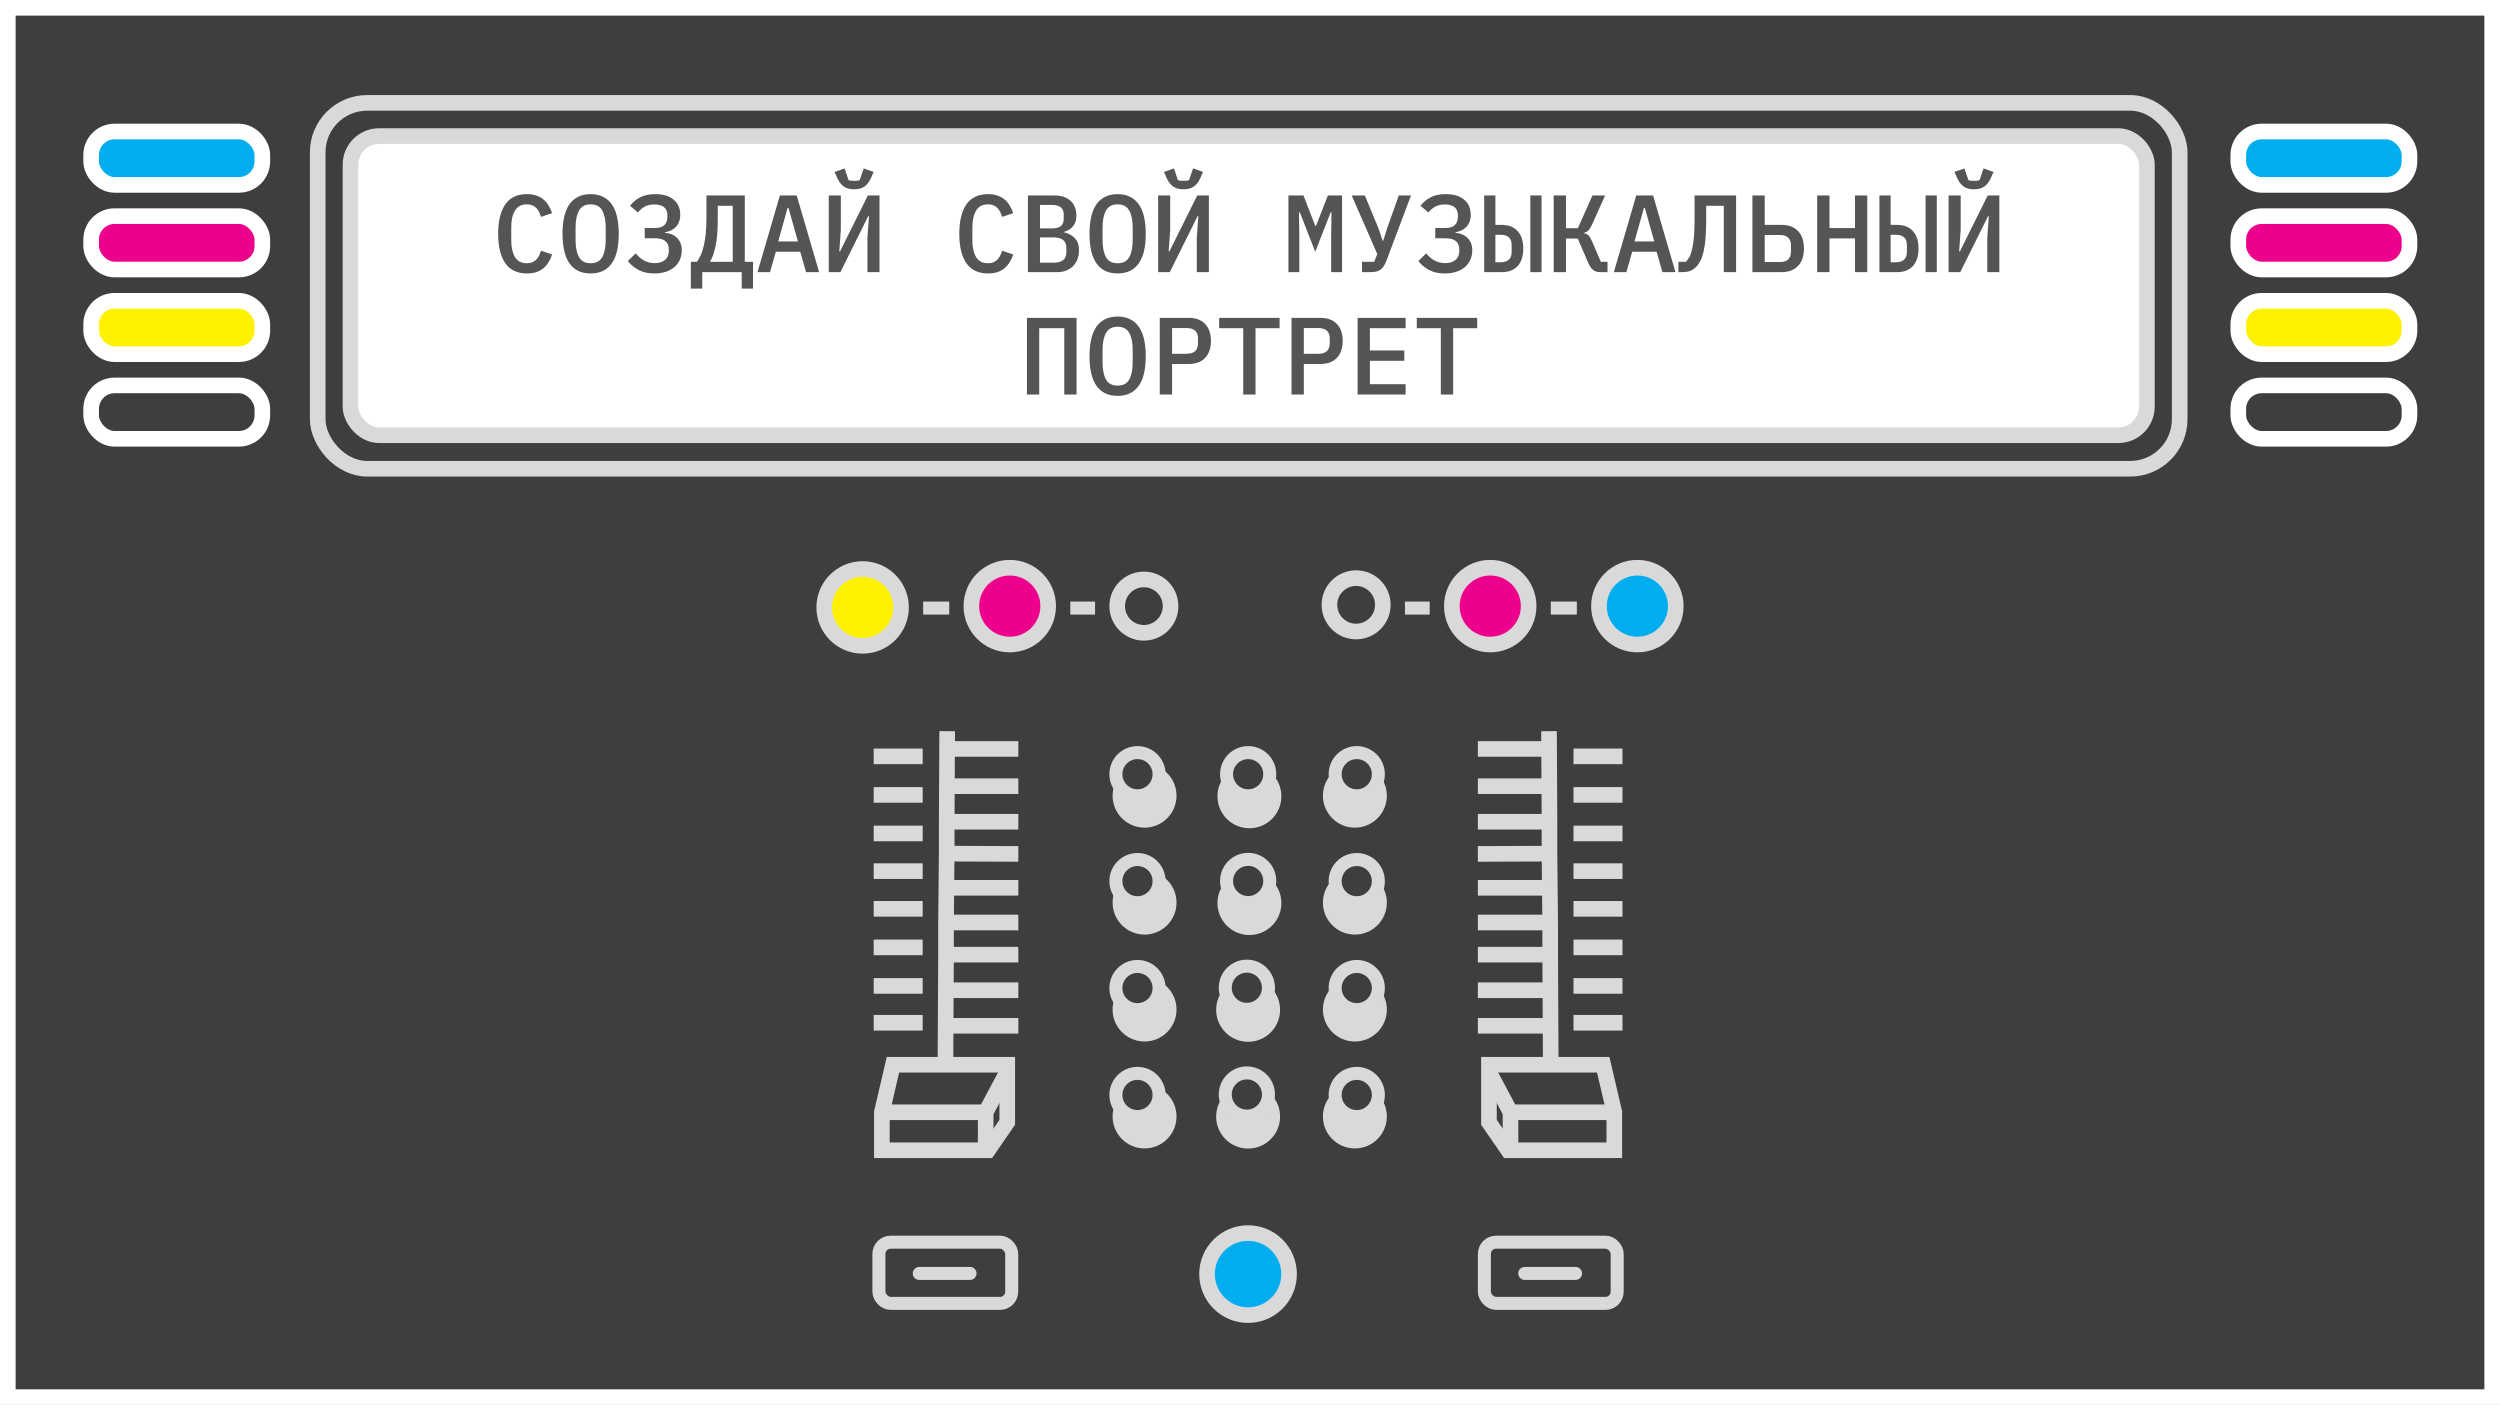 <svg width="1920" height="1079" viewBox="0 0 1920 1079" fill="none" xmlns="http://www.w3.org/2000/svg">
<rect x="0" y="0" width="1920" height="1079" fill="#333333" stroke="none"/>
<rect x="6" y="6" width="1908" height="1067" fill="#3E3E3E" stroke="white" stroke-width="12"/>
<path d="M671 785.479L708.625 785.479" stroke="#D9D9D9" stroke-width="12"/>
<path d="M671 669.038L708.625 669.038" stroke="#D9D9D9" stroke-width="12"/>
<path d="M671 727.587L708.625 727.587" stroke="#D9D9D9" stroke-width="12"/>
<path d="M671 610.489L708.625 610.489" stroke="#D9D9D9" stroke-width="12"/>
<path d="M671 757.19L708.625 757.19" stroke="#D9D9D9" stroke-width="12"/>
<path d="M671 640.092L708.625 640.092" stroke="#D9D9D9" stroke-width="12"/>
<path d="M671 697.983L708.625 697.983" stroke="#D9D9D9" stroke-width="12"/>
<path d="M671 580.884L708.625 580.884" stroke="#D9D9D9" stroke-width="12"/>
<path d="M676.823 854.205L757.001 854.205M757.001 854.205L757.001 887.446M757.001 854.205L774.022 822.318" stroke="#D9D9D9" stroke-width="12"/>
<path d="M727.44 561.52L727.368 575.175M726.096 817.718L773.566 817.718L773.566 861.934L758.788 883.393L677.283 883.393L677.283 854.132L685.791 817.718L726.096 817.718ZM726.096 817.718L726.253 787.806M727.368 575.175L782.075 575.175M727.368 575.175L727.218 603.786M727.218 603.786L782.075 603.786M727.218 603.786L727.075 631.096M727.075 631.096L782.075 631.096M727.075 631.096L727.075 655.599M727.075 655.599L782.075 655.806M727.075 655.599L726.809 681.816M726.809 681.816L782.075 681.816M726.809 681.816L726.544 708.476M726.544 708.476L782.075 708.476M726.544 708.476L726.539 733.185M726.539 733.185L782.075 733.185M726.539 733.185L726.396 760.496M726.396 760.496L782.075 760.496M726.396 760.496L726.253 787.806M726.253 787.806L782.075 787.806" stroke="#D9D9D9" stroke-width="12"/>
<path d="M1246.07 785.479L1208.45 785.479" stroke="#D9D9D9" stroke-width="12"/>
<path d="M1246.07 669.038L1208.45 669.038" stroke="#D9D9D9" stroke-width="12"/>
<path d="M1246.07 727.587L1208.45 727.587" stroke="#D9D9D9" stroke-width="12"/>
<path d="M1246.07 610.489L1208.45 610.489" stroke="#D9D9D9" stroke-width="12"/>
<path d="M1246.07 757.19L1208.45 757.19" stroke="#D9D9D9" stroke-width="12"/>
<path d="M1246.07 640.092L1208.45 640.092" stroke="#D9D9D9" stroke-width="12"/>
<path d="M1246.07 697.983L1208.45 697.983" stroke="#D9D9D9" stroke-width="12"/>
<path d="M1246.07 580.884L1208.45 580.884" stroke="#D9D9D9" stroke-width="12"/>
<path d="M1240.25 854.205L1160.07 854.205M1160.07 854.205L1160.07 887.446M1160.07 854.205L1143.05 822.318" stroke="#D9D9D9" stroke-width="12"/>
<path d="M1189.64 561.52L1189.71 575.175M1190.98 817.718L1143.51 817.718L1143.51 861.934L1158.29 883.393L1239.79 883.393L1239.79 854.132L1231.28 817.718L1190.98 817.718ZM1190.98 817.718L1190.82 787.806M1189.71 575.175L1135 575.175M1189.71 575.175L1189.86 603.786M1189.86 603.786L1135 603.786M1189.86 603.786L1190 631.096M1190 631.096L1135 631.096M1190 631.096L1190 655.599M1190 655.599L1135 655.806M1190 655.599L1190.27 681.816M1190.27 681.816L1135 681.816M1190.27 681.816L1190.53 708.476M1190.53 708.476L1135 708.476M1190.53 708.476L1190.54 733.185M1190.54 733.185L1135 733.185M1190.54 733.185L1190.68 760.496M1190.68 760.496L1135 760.496M1190.68 760.496L1190.82 787.806M1190.82 787.806L1135 787.806" stroke="#D9D9D9" stroke-width="12"/>
<circle cx="24.551" cy="24.551" r="24.551" transform="matrix(0 1 1 0 854.466 586.545)" fill="#D9D9D9"/>
<circle cx="24.551" cy="24.551" r="24.551" transform="matrix(0 1 1 0 854.466 750.781)" fill="#D9D9D9"/>
<circle cx="24.551" cy="24.551" r="24.551" transform="matrix(0 1 1 0 854.466 668.663)" fill="#D9D9D9"/>
<circle cx="24.551" cy="24.551" r="24.551" transform="matrix(0 1 1 0 854.466 832.899)" fill="#D9D9D9"/>
<circle cx="21.588" cy="21.588" r="16.588" transform="matrix(0 1 1 0 852 573)" fill="#3E3E3E" stroke="#D9D9D9" stroke-width="10"/>
<circle cx="21.588" cy="21.588" r="16.588" transform="matrix(0 1 1 0 852 737.236)" fill="#3E3E3E" stroke="#D9D9D9" stroke-width="10"/>
<circle cx="21.588" cy="21.588" r="16.588" transform="matrix(0 1 1 0 852 655.118)" fill="#3E3E3E" stroke="#D9D9D9" stroke-width="10"/>
<circle cx="21.588" cy="21.588" r="16.588" transform="matrix(0 1 1 0 852 819.353)" fill="#3E3E3E" stroke="#D9D9D9" stroke-width="10"/>
<circle cx="1040.55" cy="611.096" r="24.551" transform="rotate(90 1040.55 611.096)" fill="#D9D9D9"/>
<circle cx="1040.55" cy="775.332" r="24.551" transform="rotate(90 1040.55 775.332)" fill="#D9D9D9"/>
<circle cx="1040.55" cy="693.214" r="24.551" transform="rotate(90 1040.55 693.214)" fill="#D9D9D9"/>
<circle cx="1040.55" cy="857.449" r="24.551" transform="rotate(90 1040.55 857.449)" fill="#D9D9D9"/>
<circle cx="1041.98" cy="594.588" r="16.588" transform="rotate(90 1041.98 594.588)" fill="#3E3E3E" stroke="#D9D9D9" stroke-width="10"/>
<circle cx="1041.98" cy="758.823" r="16.588" transform="rotate(90 1041.98 758.823)" fill="#3E3E3E" stroke="#D9D9D9" stroke-width="10"/>
<circle cx="1041.98" cy="676.706" r="16.588" transform="rotate(90 1041.98 676.706)" fill="#3E3E3E" stroke="#D9D9D9" stroke-width="10"/>
<circle cx="1041.98" cy="840.941" r="16.588" transform="rotate(90 1041.98 840.941)" fill="#3E3E3E" stroke="#D9D9D9" stroke-width="10"/>
<rect x="269.171" y="104.501" width="1379.66" height="229.768" rx="22" fill="white" stroke="#D9D9D9" stroke-width="12"/>
<rect x="244" y="79" width="1430" height="281" rx="38" stroke="#D9D9D9" stroke-width="12"/>
<path d="M404.706 210.012C397.225 210.012 391.656 207.369 388 202.081C384.4 196.794 382.6 189.285 382.6 179.554C382.6 169.823 384.4 162.314 388 157.026C391.656 151.739 397.225 149.095 404.706 149.095C407.574 149.095 410.049 149.489 412.13 150.276C414.268 151.008 416.096 152.048 417.615 153.398C419.133 154.692 420.399 156.239 421.411 158.039C422.48 159.782 423.352 161.667 424.027 163.692L415.505 166.56C415.055 165.21 414.549 163.945 413.987 162.764C413.424 161.582 412.721 160.57 411.877 159.726C411.034 158.883 410.021 158.208 408.84 157.701C407.715 157.195 406.309 156.942 404.621 156.942C400.459 156.942 397.421 158.545 395.509 161.751C393.597 164.901 392.64 169.176 392.64 174.576V184.532C392.64 189.932 393.597 194.235 395.509 197.441C397.421 200.591 400.459 202.166 404.621 202.166C406.309 202.166 407.715 201.913 408.84 201.406C410.021 200.9 411.034 200.225 411.877 199.381C412.721 198.538 413.424 197.525 413.987 196.344C414.549 195.163 415.055 193.897 415.505 192.547L424.027 195.416C423.352 197.441 422.48 199.353 421.411 201.153C420.399 202.897 419.133 204.444 417.615 205.794C416.096 207.088 414.268 208.128 412.13 208.916C410.049 209.647 407.574 210.012 404.706 210.012ZM453.609 210.012C449.897 210.012 446.662 209.337 443.906 207.988C441.206 206.581 438.956 204.584 437.156 201.997C435.413 199.41 434.119 196.232 433.275 192.463C432.431 188.694 432.009 184.391 432.009 179.554C432.009 174.773 432.431 170.498 433.275 166.729C434.119 162.904 435.413 159.698 437.156 157.111C438.956 154.523 441.206 152.555 443.906 151.205C446.662 149.798 449.897 149.095 453.609 149.095C457.321 149.095 460.527 149.798 463.227 151.205C465.984 152.555 468.234 154.523 469.977 157.111C471.777 159.698 473.099 162.904 473.943 166.729C474.787 170.498 475.208 174.773 475.208 179.554C475.208 184.391 474.787 188.694 473.943 192.463C473.099 196.232 471.777 199.41 469.977 201.997C468.234 204.584 465.984 206.581 463.227 207.988C460.527 209.337 457.321 210.012 453.609 210.012ZM453.609 202.166C457.828 202.166 460.809 200.591 462.552 197.441C464.296 194.235 465.168 189.904 465.168 184.447V174.576C465.168 169.176 464.296 164.901 462.552 161.751C460.809 158.545 457.828 156.942 453.609 156.942C449.39 156.942 446.409 158.545 444.665 161.751C442.922 164.901 442.05 169.176 442.05 174.576V184.532C442.05 189.932 442.922 194.235 444.665 197.441C446.409 200.591 449.39 202.166 453.609 202.166ZM502.597 210.012C497.759 210.012 493.681 209.112 490.363 207.313C487.044 205.513 484.316 203.235 482.178 200.478L488.253 194.572C492.247 199.578 497.084 202.081 502.765 202.081C506.14 202.081 508.784 201.266 510.696 199.635C512.665 198.003 513.649 195.753 513.649 192.885V191.45C513.649 188.807 512.806 186.754 511.118 185.291C509.487 183.773 506.9 183.013 503.356 183.013H495.172V175.082H503.018C506.281 175.082 508.671 174.351 510.19 172.888C511.765 171.426 512.553 169.289 512.553 166.476V165.126C512.553 162.595 511.737 160.626 510.106 159.22C508.475 157.758 505.972 157.026 502.597 157.026C499.615 157.026 497.112 157.589 495.087 158.714C493.119 159.839 491.403 161.329 489.941 163.186L483.866 158.039C486.116 155.17 488.759 152.976 491.797 151.458C494.834 149.883 498.631 149.095 503.187 149.095C509.431 149.095 514.184 150.53 517.446 153.398C520.765 156.211 522.424 160.036 522.424 164.873C522.424 166.954 522.115 168.782 521.496 170.357C520.934 171.876 520.118 173.198 519.049 174.323C518.037 175.391 516.799 176.263 515.337 176.938C513.931 177.613 512.412 178.091 510.781 178.373V178.795C512.581 178.963 514.24 179.357 515.759 179.976C517.334 180.594 518.684 181.466 519.809 182.591C520.99 183.66 521.918 185.01 522.593 186.641C523.268 188.216 523.605 190.1 523.605 192.294C523.605 194.938 523.099 197.357 522.087 199.55C521.131 201.688 519.752 203.544 517.952 205.119C516.153 206.638 513.931 207.847 511.287 208.747C508.7 209.591 505.803 210.012 502.597 210.012ZM530.575 201.069H535.216C536.341 199.55 537.353 197.778 538.253 195.753C539.153 193.729 539.913 191.338 540.531 188.582C541.206 185.769 541.713 182.591 542.05 179.048C542.388 175.504 542.556 171.454 542.556 166.898V150.108H572.003V201.069H578.33V221.656H569.64V209H539.35V221.656H530.575V201.069ZM562.721 158.039H551.247V167.995C551.247 176.657 550.684 183.632 549.559 188.919C548.491 194.15 547.056 198.2 545.256 201.069H562.721V158.039ZM619.05 209L614.578 193.307H595.847L591.375 209H581.757L598.969 150.108H611.878L629.09 209H619.05ZM605.55 159.642H604.875L597.619 185.46H612.806L605.55 159.642ZM636.482 150.108H645.763V176.432L644.582 193.054H645.172L666.519 150.108H675.462V209H666.181V182.676L667.362 166.054H666.772L645.425 209H636.482V150.108ZM655.972 145.383C652.71 145.383 650.066 144.68 648.041 143.274C646.016 141.811 644.357 139.646 643.063 136.777L640.954 132.052L648.632 129.352L651.669 138.296C652.175 138.521 652.85 138.689 653.694 138.802C654.538 138.858 655.297 138.886 655.972 138.886C656.647 138.886 657.406 138.858 658.25 138.802C659.094 138.689 659.769 138.521 660.275 138.296L663.312 129.352L670.99 132.052L668.881 136.777C667.587 139.646 665.928 141.811 663.903 143.274C661.878 144.68 659.234 145.383 655.972 145.383ZM758.841 210.012C751.36 210.012 745.791 207.369 742.135 202.081C738.535 196.794 736.735 189.285 736.735 179.554C736.735 169.823 738.535 162.314 742.135 157.026C745.791 151.739 751.36 149.095 758.841 149.095C761.71 149.095 764.185 149.489 766.266 150.276C768.403 151.008 770.231 152.048 771.75 153.398C773.269 154.692 774.534 156.239 775.547 158.039C776.615 159.782 777.487 161.667 778.162 163.692L769.641 166.56C769.191 165.21 768.684 163.945 768.122 162.764C767.559 161.582 766.856 160.57 766.013 159.726C765.169 158.883 764.156 158.208 762.975 157.701C761.85 157.195 760.444 156.942 758.757 156.942C754.594 156.942 751.557 158.545 749.644 161.751C747.732 164.901 746.776 169.176 746.776 174.576V184.532C746.776 189.932 747.732 194.235 749.644 197.441C751.557 200.591 754.594 202.166 758.757 202.166C760.444 202.166 761.85 201.913 762.975 201.406C764.156 200.9 765.169 200.225 766.013 199.381C766.856 198.538 767.559 197.525 768.122 196.344C768.684 195.163 769.191 193.897 769.641 192.547L778.162 195.416C777.487 197.441 776.615 199.353 775.547 201.153C774.534 202.897 773.269 204.444 771.75 205.794C770.231 207.088 768.403 208.128 766.266 208.916C764.185 209.647 761.71 210.012 758.841 210.012ZM789.435 150.108H809.769C815.113 150.108 819.247 151.486 822.172 154.242C825.153 156.998 826.644 160.767 826.644 165.548C826.644 168.979 825.8 171.707 824.113 173.732C822.425 175.757 820.147 177.191 817.278 178.035V178.457C820.71 179.245 823.466 180.763 825.547 183.013C827.628 185.207 828.669 188.329 828.669 192.379C828.669 194.797 828.275 197.019 827.487 199.044C826.7 201.069 825.575 202.841 824.113 204.359C822.65 205.822 820.878 206.975 818.797 207.819C816.772 208.606 814.522 209 812.047 209H789.435V150.108ZM809.179 201.744C812.328 201.744 814.747 201.097 816.435 199.803C818.122 198.51 818.966 196.428 818.966 193.56V190.522C818.966 187.654 818.122 185.572 816.435 184.279C814.747 182.985 812.328 182.338 809.179 182.338H798.716V201.744H809.179ZM807.829 175.42C810.81 175.42 813.06 174.857 814.578 173.732C816.153 172.551 816.941 170.61 816.941 167.91V164.873C816.941 162.173 816.153 160.261 814.578 159.136C813.06 157.954 810.81 157.364 807.829 157.364H798.716V175.42H807.829ZM858.335 210.012C854.623 210.012 851.388 209.337 848.632 207.988C845.932 206.581 843.682 204.584 841.882 201.997C840.139 199.41 838.845 196.232 838.001 192.463C837.157 188.694 836.736 184.391 836.736 179.554C836.736 174.773 837.157 170.498 838.001 166.729C838.845 162.904 840.139 159.698 841.882 157.111C843.682 154.523 845.932 152.555 848.632 151.205C851.388 149.798 854.623 149.095 858.335 149.095C862.047 149.095 865.254 149.798 867.954 151.205C870.71 152.555 872.96 154.523 874.703 157.111C876.503 159.698 877.825 162.904 878.669 166.729C879.513 170.498 879.934 174.773 879.934 179.554C879.934 184.391 879.513 188.694 878.669 192.463C877.825 196.232 876.503 199.41 874.703 201.997C872.96 204.584 870.71 206.581 867.954 207.988C865.254 209.337 862.047 210.012 858.335 210.012ZM858.335 202.166C862.554 202.166 865.535 200.591 867.279 197.441C869.022 194.235 869.894 189.904 869.894 184.447V174.576C869.894 169.176 869.022 164.901 867.279 161.751C865.535 158.545 862.554 156.942 858.335 156.942C854.116 156.942 851.135 158.545 849.391 161.751C847.648 164.901 846.776 169.176 846.776 174.576V184.532C846.776 189.932 847.648 194.235 849.391 197.441C851.135 200.591 854.116 202.166 858.335 202.166ZM889.436 150.108H898.717V176.432L897.535 193.054H898.126L919.472 150.108H928.416V209H919.135V182.676L920.316 166.054H919.725L898.379 209H889.436V150.108ZM908.926 145.383C905.663 145.383 903.02 144.68 900.995 143.274C898.97 141.811 897.31 139.646 896.017 136.777L893.907 132.052L901.585 129.352L904.623 138.296C905.129 138.521 905.804 138.689 906.648 138.802C907.491 138.858 908.251 138.886 908.926 138.886C909.601 138.886 910.36 138.858 911.204 138.802C912.048 138.689 912.723 138.521 913.229 138.296L916.266 129.352L923.944 132.052L921.835 136.777C920.541 139.646 918.882 141.811 916.857 143.274C914.832 144.68 912.188 145.383 908.926 145.383ZM1022.34 180.819L1022.59 163.101H1021.92L1010.11 193.391L998.295 163.101H997.62L997.873 180.819V209H989.52V150.108H1001.08L1010.11 173.479H1010.7L1019.81 150.108H1030.69V209H1022.34V180.819ZM1046.02 201.069H1055.38L1057.74 195.078L1038.09 150.108H1048.21L1058.59 175.166L1062.05 185.207H1062.22L1065.42 174.998L1074.28 150.108H1083.65L1064.92 199.888C1064.24 201.688 1063.51 203.178 1062.72 204.359C1061.99 205.541 1061.15 206.469 1060.19 207.144C1059.24 207.819 1058.14 208.297 1056.9 208.578C1055.66 208.859 1054.2 209 1052.51 209H1046.02V201.069ZM1109.69 210.012C1104.85 210.012 1100.77 209.112 1097.45 207.313C1094.13 205.513 1091.4 203.235 1089.27 200.478L1095.34 194.572C1099.34 199.578 1104.17 202.081 1109.85 202.081C1113.23 202.081 1115.87 201.266 1117.79 199.635C1119.75 198.003 1120.74 195.753 1120.74 192.885V191.45C1120.74 188.807 1119.89 186.754 1118.21 185.291C1116.58 183.773 1113.99 183.013 1110.45 183.013H1102.26V175.082H1110.11C1113.37 175.082 1115.76 174.351 1117.28 172.888C1118.85 171.426 1119.64 169.289 1119.64 166.476V165.126C1119.64 162.595 1118.83 160.626 1117.19 159.22C1115.56 157.758 1113.06 157.026 1109.69 157.026C1106.7 157.026 1104.2 157.589 1102.18 158.714C1100.21 159.839 1098.49 161.329 1097.03 163.186L1090.95 158.039C1093.2 155.17 1095.85 152.976 1098.89 151.458C1101.92 149.883 1105.72 149.095 1110.28 149.095C1116.52 149.095 1121.27 150.53 1124.54 153.398C1127.85 156.211 1129.51 160.036 1129.51 164.873C1129.51 166.954 1129.2 168.782 1128.59 170.357C1128.02 171.876 1127.21 173.198 1126.14 174.323C1125.13 175.391 1123.89 176.263 1122.43 176.938C1121.02 177.613 1119.5 178.091 1117.87 178.373V178.795C1119.67 178.963 1121.33 179.357 1122.85 179.976C1124.42 180.594 1125.77 181.466 1126.9 182.591C1128.08 183.66 1129.01 185.01 1129.68 186.641C1130.36 188.216 1130.69 190.1 1130.69 192.294C1130.69 194.938 1130.19 197.357 1129.18 199.55C1128.22 201.688 1126.84 203.544 1125.04 205.119C1123.24 206.638 1121.02 207.847 1118.38 208.747C1115.79 209.591 1112.89 210.012 1109.69 210.012ZM1139.86 150.108H1148.46V172.72H1153.44C1158.67 172.72 1162.72 174.323 1165.59 177.529C1168.46 180.679 1169.89 185.122 1169.89 190.86C1169.89 196.597 1168.46 201.069 1165.59 204.275C1162.72 207.425 1158.67 209 1153.44 209H1139.86V150.108ZM1152.68 201.406C1155.27 201.406 1157.3 200.76 1158.76 199.466C1160.22 198.172 1160.95 196.147 1160.95 193.391V188.329C1160.95 185.572 1160.22 183.548 1158.76 182.254C1157.3 180.96 1155.27 180.313 1152.68 180.313H1148.46V201.406H1152.68ZM1175.29 209V150.108H1183.9V209H1175.29ZM1193.23 150.108H1202.68V175.251H1211.8L1223.02 150.108H1232.72L1222.76 172.382C1221.81 174.52 1220.85 176.038 1219.9 176.938C1219 177.838 1217.93 178.401 1216.69 178.626V179.132C1218.1 179.413 1219.22 180.004 1220.06 180.904C1220.96 181.804 1221.89 183.407 1222.85 185.713L1229.43 201.069H1234.58V209H1228.84C1226.76 209 1225.01 208.466 1223.61 207.397C1222.2 206.328 1220.94 204.528 1219.81 201.997L1211.71 183.182H1202.68V209H1193.23V150.108ZM1276.73 209L1272.26 193.307H1253.53L1249.06 209H1239.44L1256.65 150.108H1269.56L1286.77 209H1276.73ZM1263.23 159.642H1262.55L1255.3 185.46H1270.49L1263.23 159.642ZM1323.86 158.039H1310.36V168.501C1310.36 174.013 1310.19 178.795 1309.86 182.844C1309.52 186.894 1309.01 190.382 1308.34 193.307C1307.66 196.175 1306.82 198.566 1305.81 200.478C1304.85 202.335 1303.75 203.881 1302.51 205.119C1301.05 206.525 1299.48 207.538 1297.79 208.156C1296.1 208.719 1294.02 209 1291.55 209H1289.01V201.069H1294.75C1295.88 199.944 1296.86 198.538 1297.71 196.85C1298.55 195.163 1299.22 193.025 1299.73 190.438C1300.29 187.851 1300.71 184.701 1301 180.988C1301.28 177.22 1301.42 172.692 1301.42 167.404V150.108H1333.31V209H1323.86V158.039ZM1345.85 150.108H1355.3V172.72H1368.29C1373.69 172.72 1377.88 174.295 1380.86 177.445C1383.9 180.594 1385.42 185.066 1385.42 190.86C1385.42 196.597 1383.9 201.069 1380.86 204.275C1377.88 207.425 1373.69 209 1368.29 209H1345.85V150.108ZM1367.2 201.238C1369.78 201.238 1371.81 200.591 1373.27 199.297C1374.73 197.947 1375.46 195.922 1375.46 193.222V188.497C1375.46 185.797 1374.73 183.801 1373.27 182.507C1371.81 181.157 1369.78 180.482 1367.2 180.482H1355.3V201.238H1367.2ZM1424.62 183.098H1405.05V209H1395.6V150.108H1405.05V175.166H1424.62V150.108H1434.07V209H1424.62V183.098ZM1443.4 150.108H1452.01V172.72H1456.99C1462.22 172.72 1466.27 174.323 1469.14 177.529C1472.01 180.679 1473.44 185.122 1473.44 190.86C1473.44 196.597 1472.01 201.069 1469.14 204.275C1466.27 207.425 1462.22 209 1456.99 209H1443.4V150.108ZM1456.23 201.406C1458.81 201.406 1460.84 200.76 1462.3 199.466C1463.76 198.172 1464.5 196.147 1464.5 193.391V188.329C1464.5 185.572 1463.76 183.548 1462.3 182.254C1460.84 180.96 1458.81 180.313 1456.23 180.313H1452.01V201.406H1456.23ZM1478.84 209V150.108H1487.45V209H1478.84ZM1496.52 150.108H1505.81V176.432L1504.62 193.054H1505.22L1526.56 150.108H1535.5V209H1526.22V182.676L1527.41 166.054H1526.81L1505.47 209H1496.52V150.108ZM1516.01 145.383C1512.75 145.383 1510.11 144.68 1508.08 143.274C1506.06 141.811 1504.4 139.646 1503.11 136.777L1501 132.052L1508.67 129.352L1511.71 138.296C1512.22 138.521 1512.89 138.689 1513.74 138.802C1514.58 138.858 1515.34 138.886 1516.01 138.886C1516.69 138.886 1517.45 138.858 1518.29 138.802C1519.14 138.689 1519.81 138.521 1520.32 138.296L1523.36 129.352L1531.03 132.052L1528.92 136.777C1527.63 139.646 1525.97 141.811 1523.95 143.274C1521.92 144.68 1519.28 145.383 1516.01 145.383ZM788.676 244.108H826.812V303H817.363V252.039H798.126V303H788.676V244.108ZM858.335 304.012C854.623 304.012 851.388 303.337 848.632 301.988C845.932 300.581 843.682 298.584 841.882 295.997C840.139 293.41 838.845 290.232 838.001 286.463C837.157 282.694 836.736 278.391 836.736 273.554C836.736 268.773 837.157 264.498 838.001 260.729C838.845 256.904 840.139 253.698 841.882 251.111C843.682 248.523 845.932 246.555 848.632 245.205C851.388 243.798 854.623 243.095 858.335 243.095C862.047 243.095 865.254 243.798 867.953 245.205C870.71 246.555 872.96 248.523 874.703 251.111C876.503 253.698 877.825 256.904 878.669 260.729C879.513 264.498 879.934 268.773 879.934 273.554C879.934 278.391 879.513 282.694 878.669 286.463C877.825 290.232 876.503 293.41 874.703 295.997C872.96 298.584 870.71 300.581 867.953 301.988C865.254 303.337 862.047 304.012 858.335 304.012ZM858.335 296.166C862.554 296.166 865.535 294.591 867.278 291.441C869.022 288.235 869.894 283.904 869.894 278.447V268.576C869.894 263.176 869.022 258.901 867.278 255.751C865.535 252.545 862.554 250.942 858.335 250.942C854.116 250.942 851.135 252.545 849.391 255.751C847.648 258.901 846.776 263.176 846.776 268.576V278.532C846.776 283.932 847.648 288.235 849.391 291.441C851.135 294.591 854.116 296.166 858.335 296.166ZM890.701 303V244.108H912.723C918.347 244.108 922.622 245.683 925.547 248.833C928.528 251.983 930.019 256.314 930.019 261.826C930.019 267.338 928.528 271.67 925.547 274.819C922.622 277.969 918.347 279.544 912.723 279.544H900.151V303H890.701ZM900.151 271.698H911.288C917.138 271.698 920.063 268.998 920.063 263.598V259.97C920.063 254.626 917.138 251.954 911.288 251.954H900.151V271.698ZM964.241 252.039V303H954.792V252.039H936.314V244.108H982.719V252.039H964.241ZM991.883 303V244.108H1013.9C1019.53 244.108 1023.8 245.683 1026.73 248.833C1029.71 251.983 1031.2 256.314 1031.2 261.826C1031.2 267.338 1029.71 271.67 1026.73 274.819C1023.8 277.969 1019.53 279.544 1013.9 279.544H1001.33V303H991.883ZM1001.33 271.698H1012.47C1018.32 271.698 1021.24 268.998 1021.24 263.598V259.97C1021.24 254.626 1018.32 251.954 1012.47 251.954H1001.33V271.698ZM1042.64 303V244.108H1079.51V252.039H1052.09V269.166H1078.5V277.098H1052.09V295.069H1079.51V303H1042.64ZM1116.01 252.039V303H1106.56V252.039H1088.09V244.108H1134.49V252.039H1116.01Z" fill="#555555"/>
<circle cx="958.5" cy="978.5" r="31.5" fill="#00AEEF" stroke="#D9D9D9" stroke-width="12"/>
<circle cx="662.5" cy="466.5" r="29.5" fill="#FFF200" stroke="#D9D9D9" stroke-width="12"/>
<circle cx="775.5" cy="465.5" r="29.5" fill="#EC008C" stroke="#D9D9D9" stroke-width="12"/>
<circle cx="878.5" cy="465.5" r="20.5" fill="#3E3E3E" stroke="#D9D9D9" stroke-width="12"/>
<line x1="709" y1="467" x2="729" y2="467" stroke="#D9D9D9" stroke-width="10"/>
<line x1="822" y1="467" x2="841" y2="467" stroke="#D9D9D9" stroke-width="10"/>
<circle cx="1144.5" cy="465.5" r="29.5" fill="#EC008C" stroke="#D9D9D9" stroke-width="12"/>
<circle cx="1257.5" cy="465.5" r="29.5" fill="#00AEEF" stroke="#D9D9D9" stroke-width="12"/>
<circle cx="1041.5" cy="464.5" r="20.5" fill="#3E3E3E" stroke="#D9D9D9" stroke-width="12"/>
<line x1="1191" y1="467" x2="1211" y2="467" stroke="#D9D9D9" stroke-width="10"/>
<line x1="1079" y1="467" x2="1098" y2="467" stroke="#D9D9D9" stroke-width="10"/>
<rect x="1140" y="954" width="102" height="47" rx="9" fill="#3E3E3E" stroke="#D9D9D9" stroke-width="10"/>
<path d="M1171 978H1210" stroke="#D9D9D9" stroke-width="10" stroke-linecap="round"/>
<rect x="675" y="954" width="102" height="47" rx="9" fill="#3E3E3E" stroke="#D9D9D9" stroke-width="10"/>
<path d="M706 978H745" stroke="#D9D9D9" stroke-width="10" stroke-linecap="round"/>
<circle cx="959.551" cy="611.551" r="24.551" transform="rotate(90 959.551 611.551)" fill="#D9D9D9"/>
<circle cx="21.588" cy="21.588" r="16.588" transform="matrix(0 1 1 0 937 573)" fill="#3E3E3E" stroke="#D9D9D9" stroke-width="10"/>
<circle cx="959.551" cy="693.551" r="24.551" transform="rotate(90 959.551 693.551)" fill="#D9D9D9"/>
<circle cx="21.588" cy="21.588" r="16.588" transform="matrix(0 1 1 0 937 655)" fill="#3E3E3E" stroke="#D9D9D9" stroke-width="10"/>
<circle cx="958.551" cy="775.551" r="24.551" transform="rotate(90 958.551 775.551)" fill="#D9D9D9"/>
<circle cx="21.588" cy="21.588" r="16.588" transform="matrix(0 1 1 0 936 737)" fill="#3E3E3E" stroke="#D9D9D9" stroke-width="10"/>
<circle cx="958.551" cy="857.551" r="24.551" transform="rotate(90 958.551 857.551)" fill="#D9D9D9"/>
<circle cx="21.588" cy="21.588" r="16.588" transform="matrix(0 1 1 0 936 819)" fill="#3E3E3E" stroke="#D9D9D9" stroke-width="10"/>
<rect x="1719" y="166" width="131.47" height="41" rx="18" fill="#EC008C" stroke="white" stroke-width="12"/>
<rect x="1719" y="231" width="131.47" height="41" rx="18" fill="#FFF200" stroke="white" stroke-width="12"/>
<rect x="1719" y="296" width="131.47" height="41" rx="18" fill="#3E3E3E" stroke="white" stroke-width="12"/>
<rect x="1719" y="101" width="131.47" height="41" rx="18" fill="#00AEEF" stroke="white" stroke-width="12"/>
<rect x="70" y="166" width="131.47" height="41" rx="18" fill="#EC008C" stroke="white" stroke-width="12"/>
<rect x="70" y="231" width="131.47" height="41" rx="18" fill="#FFF200" stroke="white" stroke-width="12"/>
<rect x="70" y="296" width="131.47" height="41" rx="18" fill="#3E3E3E" stroke="white" stroke-width="12"/>
<rect x="70" y="101" width="131.47" height="41" rx="18" fill="#00AEEF" stroke="white" stroke-width="12"/>
</svg>
